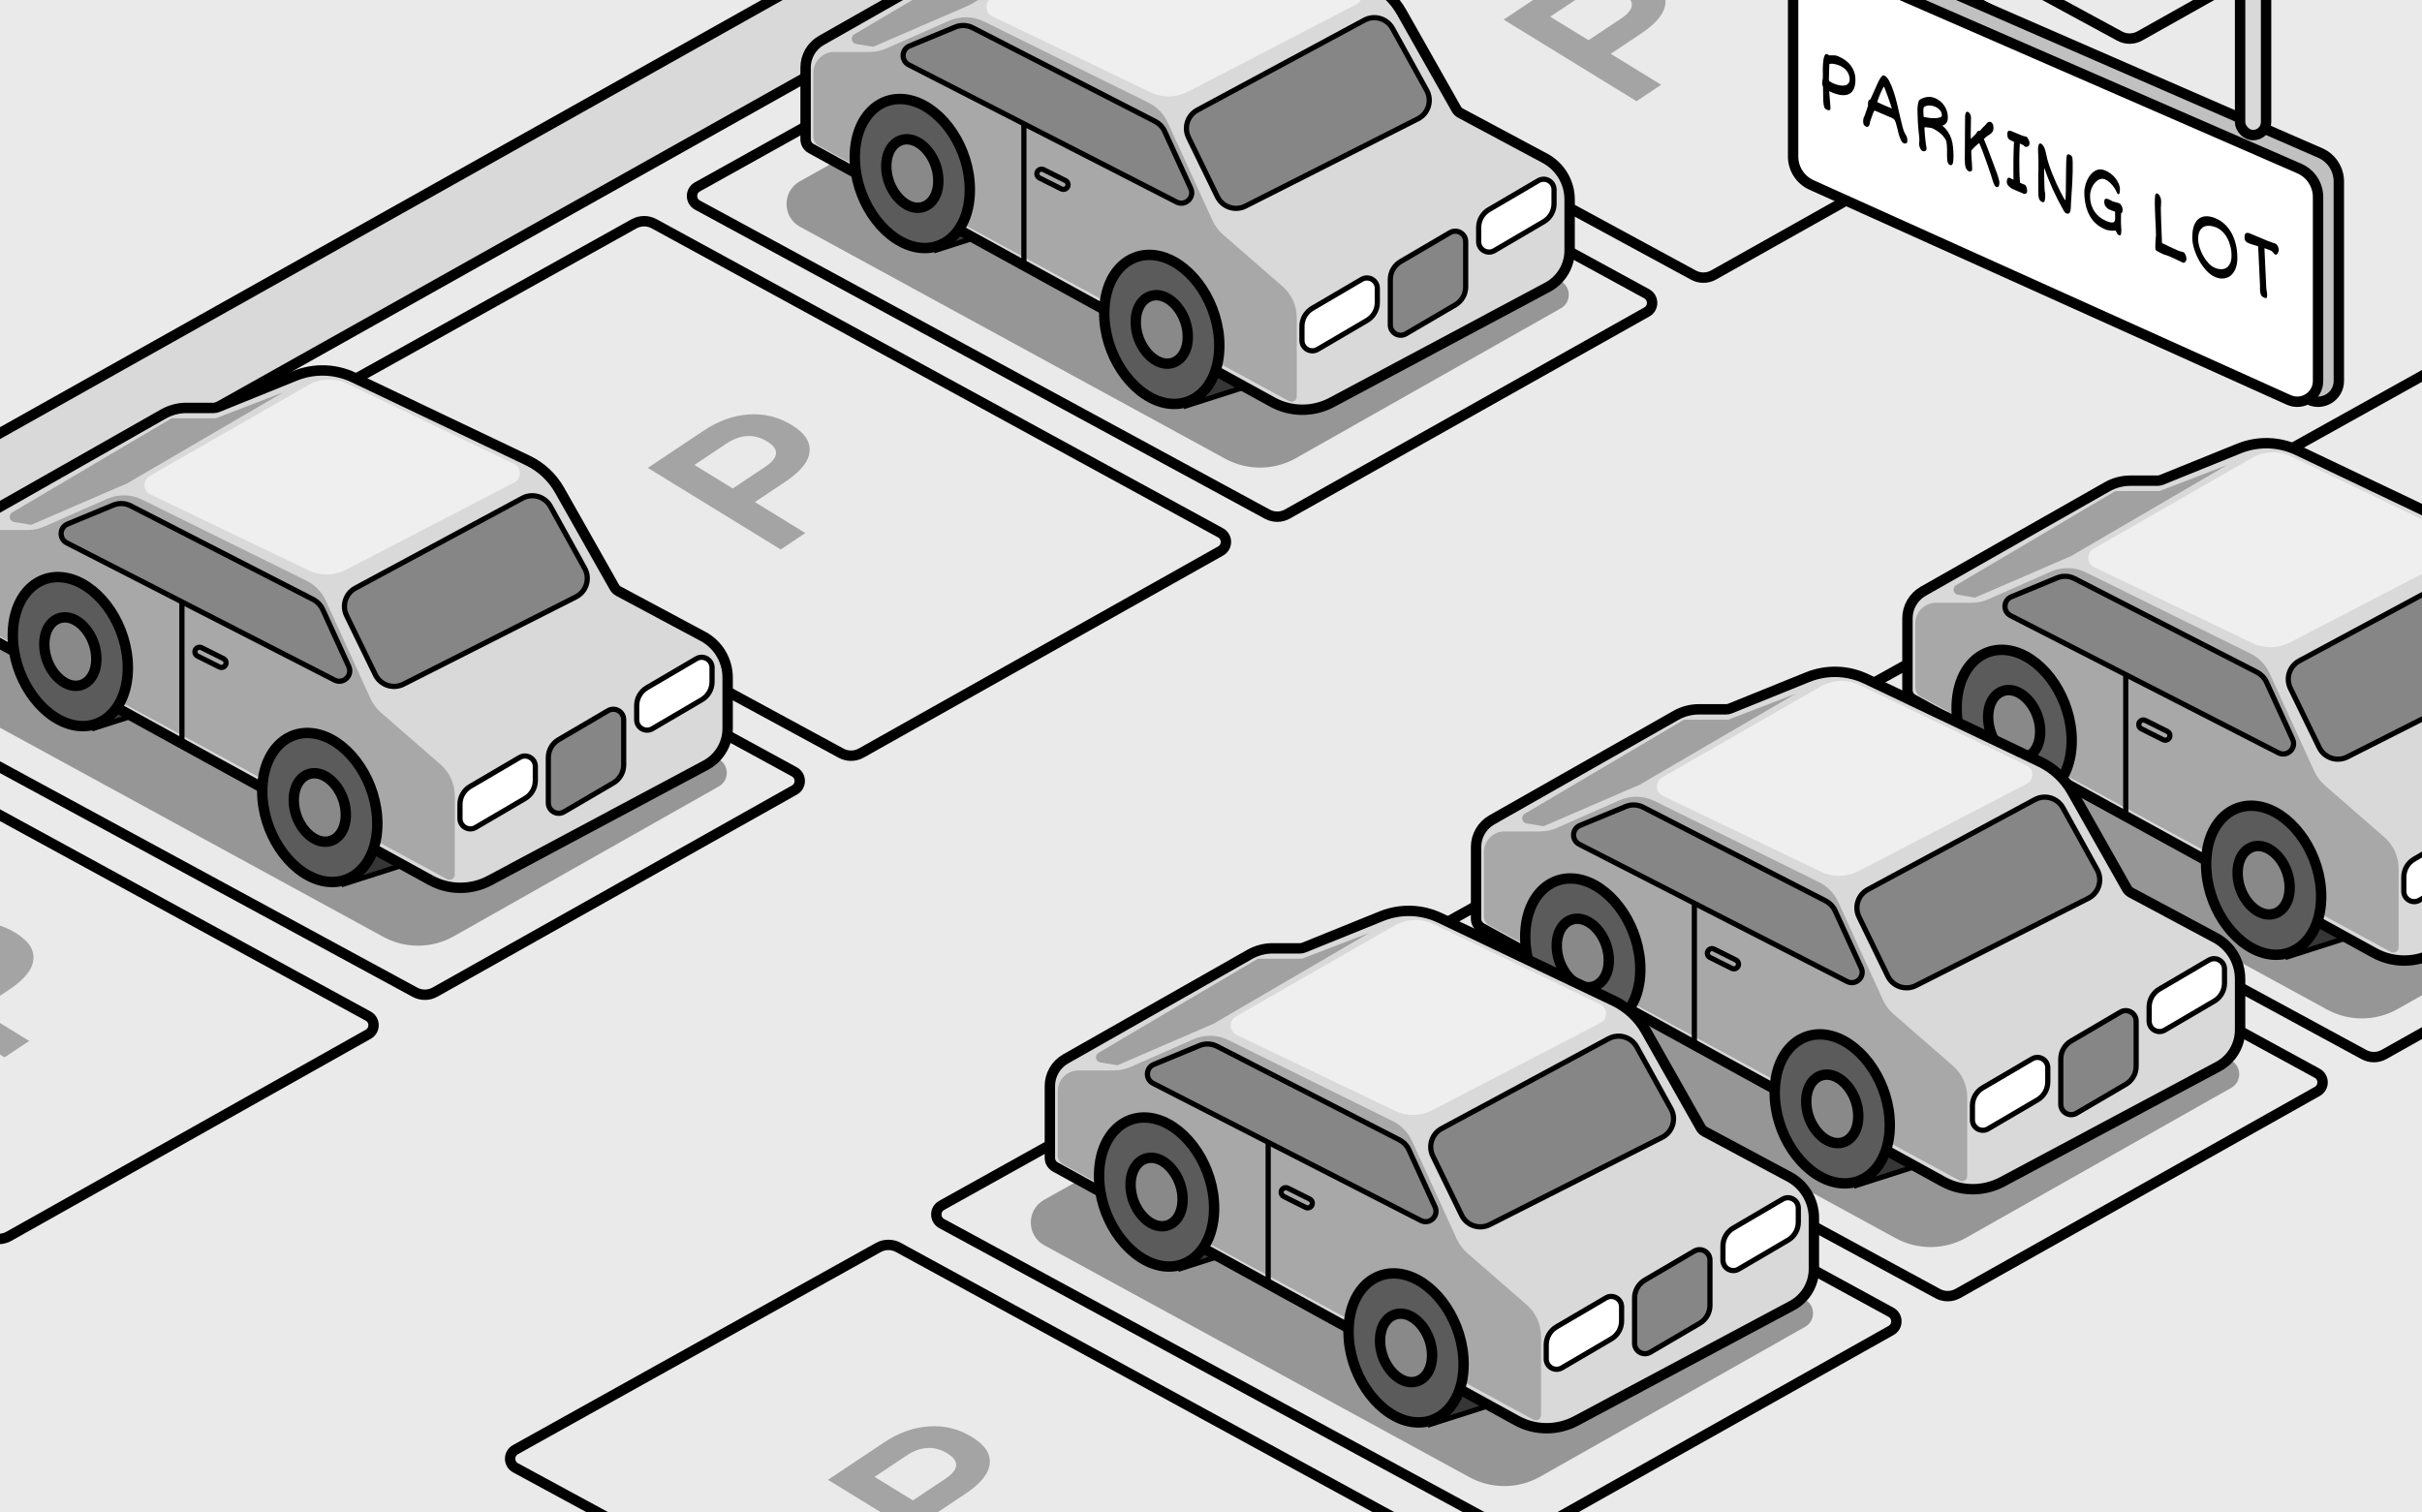 <svg width="466" height="291" viewBox="0 0 466 291" fill="none" xmlns="http://www.w3.org/2000/svg">
<rect x="0" y="0" width="466" height="291" fill="#808080" stroke="none"/>
<g clip-path="url(#clip0_3_2924)">
<rect width="466" height="291" fill="#EAEAEA"/>
<rect x="-160.566" y="173.446" width="476" height="16.146" transform="rotate(-29.297 -160.566 173.446)" fill="#D9D9D9" stroke="black" stroke-width="2"/>
<path d="M79.832 190.946L-29.802 131.471C-31.189 130.719 -31.2 128.734 -29.822 127.966L39.986 89.073C41.185 88.405 42.644 88.399 43.849 89.057L152.831 148.534C154.21 149.286 154.223 151.262 152.853 152.033L83.7 190.917C82.502 191.591 81.041 191.602 79.832 190.946Z" stroke="black" stroke-width="2"/>
<path d="M290.832 294.946L181.198 235.471C179.811 234.719 179.8 232.734 181.178 231.966L250.986 193.074C252.185 192.405 253.644 192.399 254.849 193.057L363.831 252.534C365.21 253.286 365.223 255.262 363.853 256.033L294.7 294.917C293.502 295.591 292.041 295.602 290.832 294.946Z" stroke="black" stroke-width="2"/>
<path d="M-2.167 237.946L-111.802 178.471C-113.189 177.719 -113.2 175.734 -111.822 174.966L-42.014 136.074C-40.815 135.405 -39.356 135.399 -38.151 136.057L70.831 195.534C72.21 196.286 72.223 198.262 70.853 199.033L1.7 237.917C0.502 238.591 -0.959 238.602 -2.167 237.946Z" stroke="black" stroke-width="2"/>
<path d="M208.832 341.946L99.198 282.471C97.811 281.719 97.8 279.734 99.178 278.966L168.986 240.074C170.185 239.405 171.644 239.399 172.849 240.057L281.831 299.534C283.21 300.286 283.223 302.262 281.853 303.033L212.7 341.917C211.502 342.591 210.041 342.602 208.832 341.946Z" stroke="black" stroke-width="2"/>
<path d="M161.832 144.946L52.198 85.472C50.811 84.719 50.8 82.734 52.178 81.966L121.986 43.074C123.185 42.405 124.644 42.399 125.849 43.057L234.831 102.534C236.21 103.286 236.223 105.262 234.853 106.033L165.7 144.917C164.502 145.591 163.041 145.602 161.832 144.946Z" stroke="black" stroke-width="2"/>
<path d="M372.832 248.946L263.198 189.471C261.811 188.719 261.8 186.734 263.178 185.966L332.986 147.074C334.185 146.405 335.644 146.399 336.849 147.057L445.831 206.534C447.21 207.286 447.223 209.262 445.853 210.033L376.7 248.917C375.502 249.591 374.041 249.602 372.832 248.946Z" stroke="black" stroke-width="2"/>
<path d="M243.832 98.947L134.198 39.471C132.811 38.719 132.8 36.734 134.178 35.966L203.986 -2.926C205.185 -3.595 206.644 -3.601 207.849 -2.943L316.831 56.534C318.21 57.286 318.223 59.263 316.853 60.033L247.7 98.917C246.502 99.591 245.041 99.602 243.832 98.947Z" stroke="black" stroke-width="2"/>
<path d="M454.832 202.946L345.198 143.471C343.811 142.719 343.8 140.734 345.178 139.966L414.986 101.074C416.185 100.405 417.644 100.399 418.849 101.057L527.831 160.534C529.21 161.286 529.223 163.262 527.853 164.033L458.7 202.917C457.502 203.591 456.041 203.602 454.832 202.946Z" stroke="black" stroke-width="2"/>
<path d="M325.832 52.947L216.198 -6.529C214.811 -7.281 214.8 -9.266 216.178 -10.034L285.986 -48.926C287.185 -49.595 288.644 -49.601 289.849 -48.943L398.831 10.534C400.21 11.286 400.223 13.262 398.853 14.033L329.7 52.917C328.502 53.591 327.041 53.602 325.832 52.947Z" stroke="black" stroke-width="2"/>
<path d="M536.832 156.946L427.198 97.472C425.811 96.719 425.8 94.734 427.178 93.966L496.986 55.074C498.185 54.405 499.644 54.399 500.849 55.057L609.831 114.534C611.21 115.286 611.223 117.262 609.853 118.033L540.7 156.917C539.502 157.591 538.041 157.602 536.832 156.946Z" stroke="black" stroke-width="2"/>
<path d="M407.832 6.946L298.198 -52.529C296.811 -53.281 296.8 -55.266 298.178 -56.034L367.986 -94.927C369.185 -95.595 370.644 -95.601 371.849 -94.943L480.831 -35.466C482.21 -34.714 482.223 -32.737 480.853 -31.967L411.7 6.917C410.502 7.591 409.041 7.602 407.832 6.946Z" stroke="black" stroke-width="2"/>
<path d="M444.357 76.958L352.536 35.593C350.384 34.623 349 32.482 349 30.122V-6.894C349 -9.776 351.955 -11.713 354.598 -10.562L446.396 29.43C448.585 30.384 450 32.544 450 34.931V73.311C450 76.214 447.004 78.15 444.357 76.958Z" fill="#C0C0C0" stroke="black" stroke-width="2"/>
<path d="M440.357 76.958L348.536 35.593C346.384 34.623 345 32.482 345 30.122V-3.894C345 -6.776 347.955 -8.712 350.598 -7.561L442.396 32.43C444.585 33.383 446 35.544 446 37.931V73.311C446 76.214 443.004 78.15 440.357 76.958Z" fill="white" stroke="black" stroke-width="2"/>
<path d="M351.577 21.148C351.479 21.106 351.381 21.058 351.283 21.002C351.197 20.965 351.116 20.871 351.041 20.72C350.978 20.573 350.919 20.356 350.866 20.069C350.825 19.786 350.8 19.385 350.791 18.865L350.756 16.745C350.731 16.668 350.698 16.562 350.66 16.426C350.621 16.277 350.601 16.162 350.599 16.082C350.595 15.816 350.615 15.593 350.661 15.414C350.707 15.222 350.727 14.972 350.722 14.666C350.713 14.132 350.71 13.595 350.713 13.054C350.729 12.518 350.763 12.043 350.817 11.629C350.871 11.202 350.957 10.875 351.075 10.648C351.205 10.426 351.38 10.355 351.6 10.437C351.674 10.468 351.723 10.503 351.748 10.54C351.785 10.582 351.84 10.619 351.914 10.651L352.334 10.653C352.504 10.646 352.705 10.646 352.936 10.653C353.167 10.646 353.429 10.713 353.724 10.853C354.802 11.316 355.608 11.927 356.144 12.687C356.692 13.438 356.973 14.281 356.989 15.214C357.002 16 356.897 16.63 356.673 17.104C356.462 17.582 356.146 17.916 355.723 18.105C355.313 18.299 354.809 18.361 354.212 18.29C353.627 18.21 352.967 18.013 352.232 17.697C352.121 17.649 352.023 17.587 351.937 17.511C351.951 17.622 351.958 17.732 351.96 17.838C351.974 17.95 351.989 18.116 352.005 18.334C352.021 18.553 352.044 18.854 352.075 19.238C352.105 19.608 352.144 20.108 352.191 20.737C352.196 21.044 352.119 21.203 351.961 21.214C351.816 21.218 351.687 21.196 351.577 21.148ZM351.885 15.523C352.021 15.634 352.15 15.729 352.273 15.809C352.408 15.893 352.562 15.972 352.733 16.046C353.15 16.225 353.547 16.349 353.925 16.419C354.316 16.494 354.657 16.502 354.947 16.441C355.238 16.381 355.467 16.255 355.634 16.061C355.801 15.855 355.882 15.572 355.876 15.212C355.867 14.706 355.707 14.22 355.396 13.755C355.083 13.277 354.56 12.88 353.825 12.564C353.678 12.501 353.507 12.447 353.311 12.403C353.128 12.351 352.945 12.312 352.762 12.286C352.579 12.26 352.415 12.256 352.269 12.273C352.123 12.276 352.026 12.301 351.979 12.347C351.979 12.373 351.974 12.424 351.963 12.499C351.964 12.565 351.96 12.709 351.952 12.931C351.943 13.152 351.93 13.471 351.913 13.887C351.908 14.295 351.898 14.84 351.885 15.523ZM358.476 23.398C358.473 23.171 358.494 22.968 358.539 22.79C358.597 22.602 358.667 22.441 358.75 22.304C358.843 22.053 358.942 21.765 359.046 21.439C359.15 21.113 359.278 20.744 359.429 20.332C359.416 20.287 359.409 20.238 359.408 20.185C359.408 20.131 359.407 20.091 359.406 20.065C359.402 19.798 359.429 19.591 359.487 19.444C359.545 19.284 359.671 19.179 359.865 19.13L361.396 15.738C361.467 15.609 361.544 15.463 361.626 15.3C361.709 15.137 361.798 14.997 361.893 14.879C361.988 14.748 362.09 14.646 362.198 14.573C362.306 14.5 362.422 14.49 362.544 14.543C362.887 14.69 363.203 15.038 363.492 15.586C363.781 16.12 364.047 16.757 364.29 17.497C364.546 18.242 364.778 19.043 364.987 19.901C365.195 20.758 365.385 21.575 365.556 22.349C365.739 23.116 365.903 23.796 366.046 24.387C366.202 24.983 366.349 25.397 366.486 25.628C366.574 25.785 366.649 25.916 366.712 26.023C366.774 26.116 366.825 26.21 366.863 26.306C366.9 26.388 366.926 26.485 366.94 26.597C366.966 26.701 366.981 26.833 366.983 26.993C366.987 27.206 366.959 27.36 366.9 27.454C366.84 27.534 366.768 27.582 366.683 27.599C366.611 27.634 366.526 27.637 366.428 27.608C366.343 27.585 366.269 27.56 366.208 27.534C366.085 27.481 365.968 27.358 365.855 27.164C365.742 26.956 365.635 26.725 365.533 26.469C365.444 26.219 365.361 25.959 365.283 25.687C365.218 25.421 365.166 25.193 365.126 25.004C365.022 24.588 364.931 24.245 364.853 23.973C364.788 23.707 364.718 23.492 364.642 23.327C364.579 23.167 364.497 23.04 364.399 22.944C364.312 22.854 364.189 22.775 364.03 22.706L360.943 21.38C360.857 21.343 360.783 21.318 360.722 21.305C360.674 21.297 360.625 21.316 360.577 21.362C360.541 21.399 360.506 21.464 360.471 21.555C360.436 21.645 360.39 21.771 360.331 21.931L359.791 23.466C359.771 23.722 359.732 23.917 359.673 24.051C359.615 24.185 359.543 24.28 359.459 24.336C359.387 24.385 359.314 24.406 359.241 24.401C359.168 24.41 359.12 24.409 359.095 24.398C358.899 24.314 358.745 24.202 358.633 24.061C358.534 23.912 358.481 23.691 358.476 23.398ZM361.169 19.631C361.524 19.797 361.843 19.947 362.125 20.081C362.407 20.202 362.707 20.331 363.026 20.468C363.173 20.531 363.326 20.597 363.485 20.665C363.644 20.734 363.816 20.801 363.999 20.866C363.909 20.563 363.794 20.209 363.653 19.805C363.525 19.392 363.378 18.971 363.213 18.543L362.506 16.671C362.446 16.685 362.357 16.805 362.239 17.033C362.121 17.26 361.992 17.529 361.851 17.839C361.722 18.154 361.594 18.476 361.465 18.805C361.337 19.134 361.238 19.409 361.169 19.631ZM369.238 27.703C369.235 27.57 369.245 27.435 369.267 27.299C369.289 27.15 369.299 27.009 369.297 26.875C369.292 26.595 369.233 25.988 369.121 25.052C369.02 24.122 368.959 22.991 368.937 21.657C368.933 21.444 368.929 21.211 368.925 20.957C368.933 20.696 368.953 20.453 368.986 20.229C369.018 19.992 369.064 19.779 369.121 19.593C369.179 19.405 369.262 19.269 369.37 19.183C369.827 18.903 370.305 18.731 370.803 18.667C371.312 18.595 371.849 18.68 372.412 18.922C372.694 19.043 372.971 19.215 373.242 19.437C373.525 19.651 373.779 19.913 374.003 20.221C374.227 20.529 374.409 20.872 374.549 21.249C374.689 21.627 374.763 22.043 374.771 22.496C374.78 23.056 374.671 23.459 374.444 23.706C374.229 23.958 373.983 24.117 373.704 24.182C374.16 24.55 374.525 24.952 374.8 25.388C375.087 25.816 375.308 26.274 375.462 26.764C375.616 27.24 375.715 27.74 375.76 28.262C375.818 28.79 375.851 29.34 375.861 29.914C375.865 30.18 375.857 30.442 375.837 30.698C375.829 30.946 375.802 31.159 375.756 31.338C375.711 31.517 375.64 31.645 375.544 31.723C375.46 31.806 375.345 31.817 375.198 31.753C374.965 31.653 374.81 31.474 374.733 31.216C374.668 30.976 374.633 30.703 374.628 30.397L374.624 30.177C374.621 29.95 374.617 29.723 374.613 29.497C374.621 29.262 374.624 29.031 374.62 28.805C374.615 28.538 374.605 28.276 374.588 28.017C374.572 27.745 374.537 27.465 374.483 27.178C374.369 26.89 374.206 26.615 373.995 26.352C373.796 26.095 373.567 25.858 373.308 25.64C373.062 25.428 372.803 25.245 372.533 25.089C372.263 24.92 372.011 24.785 371.778 24.685C371.717 24.659 371.625 24.633 371.503 24.607C371.381 24.581 371.247 24.563 371.101 24.553C370.955 24.53 370.802 24.511 370.644 24.496C370.498 24.486 370.37 24.484 370.261 24.49C370.265 24.756 370.282 25.068 370.313 25.425C370.343 25.783 370.373 26.146 370.404 26.517C370.446 26.879 370.489 27.235 370.531 27.584C370.573 27.92 370.62 28.212 370.673 28.459C370.678 28.753 370.596 28.949 370.427 29.049C370.271 29.14 370.088 29.141 369.88 29.052C369.709 28.978 369.56 28.802 369.434 28.522C369.307 28.243 369.242 27.97 369.238 27.703ZM370.137 22.511C370.442 22.576 370.795 22.635 371.198 22.689C371.612 22.734 371.996 22.753 372.348 22.746C372.701 22.725 372.998 22.674 373.24 22.593C373.494 22.517 373.619 22.385 373.616 22.199C373.609 21.759 373.469 21.408 373.197 21.145C372.937 20.875 372.66 20.676 372.366 20.55C372.146 20.455 371.902 20.383 371.633 20.334C371.377 20.29 371.134 20.285 370.903 20.318C370.672 20.338 370.473 20.405 370.304 20.518C370.148 20.623 370.071 20.782 370.075 20.995C370.077 21.102 370.072 21.199 370.062 21.287C370.063 21.38 370.065 21.474 370.066 21.567C370.072 21.9 370.095 22.215 370.137 22.511ZM378.055 27.7C378.065 26.804 378.068 25.912 378.066 25.024C378.063 24.122 378.072 23.213 378.093 22.296C378.102 22.088 378.147 21.889 378.229 21.699C378.311 21.509 378.463 21.462 378.683 21.556C378.806 21.609 378.923 21.732 379.036 21.926C379.161 22.112 379.226 22.358 379.231 22.665L379.171 25.677L379.181 26.257C379.183 26.364 379.184 26.471 379.186 26.577C379.188 26.671 379.195 26.733 379.207 26.765C379.338 26.57 379.499 26.394 379.691 26.238C379.883 26.083 380.057 25.906 380.212 25.707C380.318 25.502 380.419 25.353 380.514 25.262C380.622 25.162 380.762 25.136 380.933 25.183C381.088 25.012 381.207 24.878 381.291 24.781C381.387 24.677 381.458 24.595 381.506 24.536C381.566 24.469 381.619 24.413 381.667 24.367C381.715 24.322 381.781 24.264 381.865 24.194C381.973 24.095 382.062 23.994 382.134 23.892C382.217 23.783 382.301 23.686 382.384 23.603C382.468 23.52 382.565 23.469 382.674 23.45C382.783 23.417 382.923 23.437 383.094 23.511C383.168 23.543 383.261 23.642 383.373 23.809C383.485 23.977 383.544 24.214 383.549 24.52C383.555 24.867 383.504 25.13 383.398 25.309C383.291 25.475 383.154 25.628 382.986 25.768C382.818 25.894 382.619 26.027 382.39 26.167C382.161 26.294 381.934 26.494 381.707 26.767C381.871 27.142 382.024 27.518 382.164 27.896C382.303 28.261 382.443 28.625 382.583 28.99L383.537 31.504C383.639 31.786 383.754 32.1 383.881 32.446C384.021 32.784 384.148 33.123 384.263 33.464C384.378 33.805 384.475 34.124 384.552 34.422C384.642 34.712 384.689 34.944 384.692 35.117C384.697 35.424 384.652 35.663 384.558 35.834C384.463 36.019 384.282 36.053 384.012 35.937C383.926 35.901 383.84 35.804 383.752 35.647C383.676 35.495 383.594 35.301 383.505 35.064C383.428 34.846 383.351 34.608 383.274 34.35C383.197 34.091 383.12 33.84 383.043 33.595C382.991 33.427 382.908 33.186 382.794 32.872C382.691 32.55 382.569 32.194 382.429 31.802C382.301 31.403 382.154 30.989 381.989 30.561C381.836 30.125 381.683 29.708 381.53 29.312C381.39 28.921 381.257 28.572 381.13 28.266C381.003 27.947 380.895 27.702 380.807 27.532C380.687 27.613 380.555 27.715 380.411 27.838C380.267 27.962 380.123 28.092 379.98 28.229C379.848 28.357 379.717 28.493 379.585 28.635C379.466 28.769 379.364 28.884 379.281 28.981C379.277 29.509 379.291 29.945 379.321 30.288C379.35 30.619 379.374 30.933 379.391 31.232L379.447 32.428C379.464 32.699 379.4 32.87 379.255 32.941C379.111 33.024 378.971 33.037 378.836 32.979C378.665 32.905 378.523 32.791 378.411 32.637C378.311 32.489 378.229 32.314 378.165 32.115C378.113 31.907 378.079 31.681 378.063 31.435C378.046 31.19 378.036 30.934 378.032 30.668L378.055 27.7ZM386.111 34.993C386.107 34.739 386.158 34.53 386.265 34.364C386.372 34.198 386.511 34.152 386.682 34.225L387.4 34.593L387.393 34.173C387.386 33.747 387.383 33.23 387.386 32.621C387.387 32 387.389 31.366 387.39 30.718C387.404 30.061 387.418 29.432 387.432 28.829C387.446 28.213 387.468 27.7 387.498 27.289L387.038 27.092C386.94 27.05 386.842 27.001 386.744 26.945C386.658 26.895 386.572 26.832 386.485 26.755C386.411 26.67 386.348 26.564 386.298 26.436C386.247 26.295 386.22 26.124 386.216 25.924L386.216 25.884C386.21 25.538 386.273 25.314 386.405 25.211C386.537 25.109 386.799 25.142 387.191 25.311C387.387 25.395 387.565 25.471 387.724 25.54C387.883 25.608 388.03 25.672 388.165 25.729C388.3 25.774 388.441 25.828 388.588 25.891C388.735 25.954 388.9 26.025 389.084 26.104C389.182 26.146 389.31 26.181 389.469 26.21C389.639 26.23 389.767 26.259 389.853 26.296C389.927 26.327 390.001 26.392 390.075 26.49C390.15 26.589 390.219 26.704 390.282 26.837C390.345 26.957 390.395 27.078 390.434 27.2C390.472 27.323 390.492 27.417 390.493 27.484C390.496 27.684 390.463 27.841 390.392 27.957C390.333 28.064 390.255 28.143 390.158 28.194C390.074 28.237 389.977 28.262 389.868 28.267C389.77 28.265 389.685 28.249 389.611 28.217C389.538 28.185 389.476 28.132 389.426 28.058C389.389 27.989 389.321 27.933 389.223 27.891L388.616 27.631C388.598 28.007 388.572 28.631 388.538 29.503C388.516 30.381 388.516 31.486 388.538 32.819C388.545 33.206 388.557 33.602 388.576 34.007C388.595 34.412 388.626 34.802 388.669 35.178C388.926 35.289 389.11 35.368 389.22 35.415C389.342 35.454 389.483 35.508 389.642 35.577C389.89 35.882 390.019 36.268 390.026 36.734C390.03 36.988 389.954 37.16 389.798 37.252C389.641 37.33 389.489 37.337 389.342 37.274L387.229 36.366C387.155 36.335 387.057 36.279 386.934 36.2C386.811 36.121 386.688 36.021 386.564 35.902C386.441 35.783 386.335 35.651 386.247 35.508C386.16 35.351 386.114 35.179 386.111 34.993ZM392.163 34.019C392.179 33.536 392.19 33.124 392.197 32.783C392.204 32.441 392.205 32.144 392.2 31.891C392.208 31.629 392.211 31.399 392.207 31.199C392.204 30.985 392.2 30.779 392.197 30.579C392.196 30.499 392.188 30.409 392.174 30.311C392.172 30.204 392.17 30.078 392.168 29.931C392.166 29.784 392.156 29.595 392.14 29.363C392.137 29.137 392.132 28.863 392.127 28.543C392.125 28.45 392.136 28.342 392.158 28.219C392.18 28.096 392.209 27.983 392.243 27.879C392.29 27.78 392.344 27.703 392.404 27.65C392.476 27.588 392.555 27.576 392.64 27.612C392.8 27.681 392.935 27.792 393.047 27.946C393.171 28.092 393.271 28.261 393.348 28.452C393.436 28.649 393.506 28.865 393.559 29.099C393.624 29.339 393.683 29.589 393.736 29.85C393.829 30.367 393.979 30.941 394.184 31.571C394.389 32.189 394.618 32.817 394.872 33.455C395.138 34.099 395.404 34.723 395.669 35.327C395.947 35.922 396.205 36.457 396.444 36.93C396.683 37.39 396.883 37.768 397.046 38.063C397.209 38.344 397.309 38.493 397.346 38.509C397.358 38.514 397.37 38.513 397.382 38.505C397.394 38.483 397.405 38.415 397.415 38.301C397.425 38.173 397.434 37.971 397.442 37.697C397.449 37.408 397.461 37.003 397.476 36.48C397.492 35.958 397.499 35.286 397.498 34.464C397.508 33.635 397.522 32.622 397.538 31.424C397.551 30.715 397.592 30.229 397.66 29.968C397.729 29.706 397.898 29.633 398.168 29.749C398.278 29.796 398.37 29.849 398.444 29.907C398.518 29.952 398.579 30.018 398.63 30.106C398.68 30.194 398.718 30.316 398.745 30.473C398.772 30.631 398.788 30.829 398.791 31.069C398.815 32.496 398.789 33.854 398.713 35.145C398.637 36.436 398.55 37.802 398.453 39.243L398.457 39.483C398.448 39.717 398.434 39.949 398.413 40.179C398.405 40.4 398.366 40.589 398.295 40.743C398.237 40.904 398.148 41.018 398.027 41.085C397.907 41.152 397.736 41.139 397.516 41.044C397.405 40.997 397.294 40.889 397.182 40.722C397.07 40.568 396.995 40.443 396.957 40.347C396.618 39.752 396.28 39.123 395.94 38.461C395.601 37.786 395.273 37.102 394.957 36.411C394.642 35.706 394.344 35.009 394.065 34.32C393.786 33.617 393.531 32.939 393.302 32.284C393.304 32.444 393.302 32.648 393.294 32.896C393.298 33.136 393.302 33.383 393.306 33.636C393.31 33.89 393.314 34.13 393.318 34.356C393.321 34.569 393.324 34.73 393.326 34.836C393.336 35.463 393.35 35.919 393.367 36.204C393.384 36.489 393.399 36.694 393.413 36.819C393.44 36.95 393.46 37.045 393.473 37.103C393.498 37.154 393.512 37.259 393.515 37.419C393.524 37.992 393.482 38.404 393.389 38.656C393.308 38.899 393.157 38.973 392.937 38.878C392.606 38.736 392.395 38.507 392.305 38.19C392.214 37.86 392.172 37.497 392.177 37.103L392.163 34.019ZM401.029 37.093C401.021 36.613 401.103 36.073 401.275 35.472C401.46 34.863 401.724 34.315 402.069 33.827C402.414 33.34 402.84 32.98 403.347 32.748C403.866 32.521 404.45 32.547 405.099 32.826C405.455 32.979 405.799 33.179 406.131 33.428C406.464 33.677 406.754 33.961 407.003 34.279C407.264 34.603 407.47 34.95 407.622 35.32C407.786 35.681 407.871 36.049 407.878 36.422C407.89 37.155 407.761 37.464 407.492 37.348C407.455 37.333 407.411 37.281 407.361 37.193C407.323 37.111 407.279 37.019 407.229 36.918C407.178 36.803 407.122 36.693 407.059 36.587C407.009 36.472 406.965 36.387 406.927 36.332C406.34 35.418 405.71 34.816 405.036 34.526C404.681 34.374 404.328 34.368 403.978 34.508C403.628 34.649 403.315 34.886 403.041 35.218C402.766 35.537 402.542 35.93 402.367 36.398C402.205 36.857 402.127 37.327 402.135 37.807C402.145 38.394 402.227 38.932 402.381 39.421C402.535 39.911 402.749 40.354 403.023 40.75C403.297 41.145 403.613 41.486 403.971 41.772C404.328 42.058 404.721 42.293 405.15 42.477C405.53 42.641 405.842 42.748 406.086 42.8C406.33 42.839 406.512 42.831 406.633 42.777C406.766 42.715 406.855 42.608 406.901 42.456C406.947 42.29 406.968 42.087 406.964 41.847L406.945 40.727C406.725 40.659 406.505 40.584 406.285 40.503C406.077 40.414 405.899 40.337 405.752 40.274C405.556 40.19 405.359 40.019 405.16 39.761C404.973 39.509 404.877 39.223 404.872 38.903C404.865 38.517 404.941 38.304 405.098 38.266C405.268 38.22 405.457 38.241 405.665 38.331C405.763 38.373 405.892 38.435 406.051 38.517C406.211 38.598 406.34 38.667 406.438 38.722C406.658 38.817 406.872 38.883 407.08 38.919C407.299 38.96 407.532 39.033 407.777 39.139C407.936 39.207 408.078 39.368 408.204 39.62C408.33 39.873 408.395 40.099 408.398 40.299C408.405 40.752 408.306 41.001 408.1 41.045C408.105 41.365 408.098 41.673 408.079 41.969C408.072 42.27 408.071 42.581 408.076 42.901C408.084 43.354 408.11 43.815 408.154 44.284C408.15 44.799 408.107 45.105 408.023 45.201C407.952 45.303 407.843 45.322 407.696 45.259C407.536 45.19 407.407 45.062 407.306 44.873C407.218 44.676 407.136 44.509 407.061 44.37C406.988 44.379 406.878 44.385 406.733 44.388C406.587 44.392 406.416 44.392 406.222 44.387C406.039 44.375 405.838 44.348 405.618 44.307C405.411 44.271 405.203 44.208 404.995 44.118C403.672 43.55 402.684 42.662 402.031 41.455C401.391 40.254 401.057 38.8 401.029 37.093ZM414.693 47.57C414.687 47.21 414.693 46.869 414.712 46.546C414.731 46.223 414.766 45.782 414.818 45.221C414.802 44.275 414.762 43.325 414.698 42.37C414.645 41.408 414.611 40.453 414.595 39.507C414.58 38.6 414.6 37.974 414.655 37.627C414.71 37.266 414.866 37.142 415.124 37.252C415.283 37.32 415.432 37.49 415.57 37.761C415.72 38.038 415.798 38.316 415.803 38.596C415.805 38.729 415.807 38.843 415.808 38.936C415.81 39.029 415.805 39.127 415.795 39.228C415.796 39.321 415.792 39.425 415.782 39.54C415.772 39.655 415.762 39.79 415.752 39.944C415.759 40.371 415.766 40.811 415.774 41.264C415.781 41.704 415.795 42.147 415.814 42.592L415.975 46.771C416.514 47.029 417.029 47.277 417.52 47.514C418.01 47.751 418.537 47.991 419.101 48.233C419.125 48.243 419.156 48.257 419.192 48.272C419.229 48.288 419.278 48.303 419.339 48.316C419.412 48.334 419.504 48.36 419.614 48.394C419.736 48.42 419.895 48.462 420.091 48.519C420.25 48.601 420.387 48.772 420.5 49.033C420.614 49.28 420.673 49.537 420.677 49.804C420.679 49.924 420.657 50.033 420.61 50.132C420.575 50.236 420.522 50.326 420.45 50.401C420.39 50.468 420.318 50.517 420.234 50.546C420.161 50.581 420.088 50.583 420.015 50.552C419.623 50.383 419.212 50.187 418.783 49.963C418.353 49.752 417.894 49.541 417.404 49.331C417.208 49.246 417.006 49.173 416.798 49.11C416.603 49.066 416.389 48.994 416.156 48.894C416.131 48.883 416.095 48.867 416.046 48.846C416.009 48.831 415.948 48.797 415.862 48.747C415.788 48.716 415.678 48.662 415.53 48.585C415.395 48.514 415.217 48.418 414.997 48.296C414.911 48.259 414.837 48.201 414.775 48.121C414.725 48.034 414.697 47.85 414.693 47.57ZM421.801 45.839C421.796 44.791 421.916 43.956 422.161 43.333C422.418 42.716 422.757 42.272 423.179 42.003C423.612 41.726 424.096 41.597 424.632 41.615C425.18 41.639 425.735 41.771 426.299 42.014C427.597 42.571 428.61 43.51 429.338 44.828C430.065 46.147 430.443 47.699 430.473 49.485C430.487 50.325 430.377 51.046 430.144 51.647C429.91 52.235 429.596 52.696 429.2 53.029C428.804 53.348 428.345 53.535 427.823 53.588C427.313 53.647 426.776 53.556 426.212 53.313C425.624 53.061 425.064 52.655 424.532 52.095C424.012 51.528 423.551 50.893 423.15 50.191C422.749 49.476 422.427 48.735 422.183 47.969C421.939 47.202 421.812 46.492 421.801 45.839ZM426.11 51.522C426.539 51.706 426.948 51.803 427.337 51.811C427.738 51.812 428.09 51.718 428.39 51.529C428.691 51.328 428.929 51.026 429.105 50.625C429.281 50.224 429.364 49.704 429.353 49.064C429.343 48.437 429.26 47.846 429.105 47.289C428.962 46.725 428.758 46.214 428.495 45.757C428.244 45.292 427.94 44.889 427.581 44.55C427.235 44.216 426.86 43.962 426.456 43.789C426.003 43.594 425.563 43.484 425.137 43.46C424.71 43.422 424.328 43.49 423.991 43.663C423.665 43.84 423.402 44.125 423.202 44.515C423.014 44.911 422.925 45.429 422.936 46.069C422.944 46.562 423.038 47.092 423.218 47.659C423.397 48.226 423.631 48.763 423.92 49.271C424.22 49.784 424.556 50.246 424.928 50.657C425.311 51.06 425.705 51.349 426.11 51.522ZM434.829 55.586C434.828 55.506 434.826 55.419 434.825 55.326C434.836 55.238 434.84 55.147 434.839 55.054L434.474 47.392C434.144 47.277 433.826 47.18 433.521 47.102C433.215 47.024 432.928 46.927 432.659 46.811C432.389 46.695 432.186 46.555 432.049 46.39C431.925 46.231 431.861 46.018 431.856 45.751C431.848 45.231 431.946 44.936 432.152 44.866C432.37 44.787 432.601 44.801 432.846 44.906L436.41 46.397L437.75 46.874C437.958 46.963 438.125 47.128 438.251 47.367C438.376 47.606 438.441 47.859 438.446 48.126C438.447 48.219 438.425 48.322 438.378 48.434C438.343 48.552 438.296 48.657 438.237 48.751C438.178 48.845 438.106 48.92 438.022 48.976C437.937 49.019 437.852 49.022 437.767 48.986C437.644 48.933 437.508 48.808 437.359 48.612C437.222 48.421 437.086 48.296 436.951 48.238C436.915 48.222 436.847 48.194 436.749 48.151C436.651 48.109 436.541 48.069 436.419 48.029C436.296 47.977 436.168 47.928 436.033 47.883C435.899 47.826 435.782 47.782 435.685 47.754C435.742 49.023 435.79 50.096 435.829 50.972C435.88 51.855 435.917 52.585 435.938 53.164C435.972 53.734 435.992 54.179 435.997 54.499C436.014 54.811 436.024 55.041 436.027 55.187C436.041 55.339 436.049 55.435 436.05 55.475C436.05 55.502 436.051 55.522 436.051 55.535L436.216 56.678C436.209 56.993 436.176 57.204 436.117 57.311C436.057 57.404 435.893 57.393 435.624 57.277C435.281 57.13 435.064 56.918 434.974 56.641C434.885 56.364 434.836 56.013 434.829 55.586Z" fill="black"/>
<rect x="431" y="-7" width="5" height="33" rx="2.5" fill="#D9D9D9" stroke="black" stroke-width="2"/>
<path opacity="0.3" d="M135.425 82.851C138.222 80.985 141.097 79.954 144.048 79.758C147.023 79.546 149.795 80.229 152.364 81.807C154.834 83.324 155.965 85.038 155.757 86.948C155.573 88.843 154.021 90.764 151.103 92.71L145.243 96.618L154.951 102.58L150.212 105.74L124.644 90.04L135.425 82.851ZM147.204 89.852C149.881 88.067 150.009 86.431 147.588 84.944C146.328 84.171 145.04 83.828 143.723 83.915C142.406 84.002 141.108 84.472 139.83 85.324L133.607 89.474L140.981 94.002L147.204 89.852Z" fill="black"/>
<path opacity="0.3" d="M300.089 -3.412C302.886 -5.278 305.761 -6.309 308.712 -6.505C311.687 -6.717 314.459 -6.034 317.028 -4.456C319.499 -2.94 320.629 -1.226 320.421 0.685C320.237 2.58 318.686 4.501 315.767 6.447L309.907 10.355L319.615 16.316L314.876 19.477L289.308 3.777L300.089 -3.412ZM311.868 3.589C314.545 1.804 314.673 0.168 312.252 -1.319C310.992 -2.092 309.704 -2.436 308.387 -2.348C307.07 -2.261 305.772 -1.791 304.494 -0.939L298.271 3.21L305.645 7.738L311.868 3.589Z" fill="black"/>
<path opacity="0.3" d="M170.089 277.588C172.886 275.723 175.761 274.692 178.712 274.496C181.687 274.284 184.459 274.966 187.028 276.544C189.499 278.061 190.629 279.775 190.421 281.686C190.237 283.581 188.686 285.501 185.767 287.447L179.907 291.356L189.615 297.317L184.876 300.477L159.308 284.777L170.089 277.588ZM181.868 284.589C184.545 282.804 184.673 281.168 182.252 279.682C180.992 278.908 179.704 278.565 178.387 278.652C177.07 278.739 175.772 279.209 174.494 280.061L168.271 284.211L175.645 288.739L181.868 284.589Z" fill="black"/>
<path opacity="0.3" d="M-13.911 180.588C-11.114 178.723 -8.239 177.692 -5.288 177.496C-2.313 177.284 0.459 177.966 3.028 179.544C5.498 181.061 6.629 182.775 6.421 184.686C6.237 186.581 4.686 188.501 1.767 190.447L-4.093 194.356L5.615 200.317L0.876 203.477L-24.692 187.777L-13.911 180.588ZM-2.132 187.589C0.545 185.804 0.673 184.168 -1.748 182.682C-3.008 181.908 -4.296 181.565 -5.613 181.652C-6.93 181.739 -8.228 182.209 -9.506 183.061L-15.729 187.211L-8.355 191.739L-2.132 187.589Z" fill="black"/>
<path d="M73.729 180.275L-8.063 135.647C-11.514 133.764 -11.542 128.818 -8.112 126.896L45.57 96.813C46.473 96.307 47.573 96.303 48.48 96.801L138.28 146.094C140.341 147.224 140.359 150.178 138.314 151.335L87.326 180.171C83.116 182.552 77.975 182.591 73.729 180.275Z" fill="#969696"/>
<path d="M31 136L18.5 140L23.5 123L31 136Z" fill="#363636" stroke="black"/>
<path d="M79 166L66.5 170L71.5 153L79 166Z" fill="#363636" stroke="black"/>
<path d="M-7 118.817V104.993C-7 102.834 -5.84 100.841 -3.963 99.775L31.433 79.674C32.788 78.904 34.319 78.5 35.877 78.5H41.111C41.368 78.5 41.623 78.45 41.861 78.354L56.786 72.313C60.427 70.839 64.519 70.963 68.064 72.653L101.511 88.598C104.107 89.836 106.259 91.843 107.674 94.347L118.214 112.994C118.401 113.325 118.678 113.595 119.012 113.774L135.245 122.457C138.172 124.022 140 127.073 140 130.393V140.203C140 143.156 138.373 145.869 135.768 147.26L94.236 169.437C90.658 171.348 86.357 171.322 82.802 169.368L-5.963 120.57C-6.603 120.218 -7 119.547 -7 118.817Z" fill="#D9D9D9" stroke="black" stroke-width="2"/>
<path d="M87.5 153.141V168.319C87.5 169.077 86.689 169.56 86.023 169.198L-4.454 120.068C-5.099 119.718 -5.5 119.043 -5.5 118.31V106C-5.5 103.791 -3.709 102 -1.5 102H5.314C6.426 102 7.525 101.768 8.543 101.319L20.582 96.008C22.748 95.052 25.227 95.105 27.35 96.153L58.945 111.74C60.597 112.555 61.918 113.915 62.683 115.592L71.281 134.426C71.755 135.463 72.445 136.387 73.305 137.136L84.754 147.109C86.499 148.628 87.5 150.828 87.5 153.141Z" fill="#A8A8A8"/>
<path d="M13.531 111.393C19.487 113.073 24.599 120.604 24.599 128.515C24.599 136.425 19.487 141.073 13.531 139.393C7.575 137.713 2.462 130.182 2.462 122.271C2.462 114.361 7.575 109.713 13.531 111.393Z" fill="#5B5B5B" stroke="black" stroke-width="2"/>
<path d="M61.531 141.393C67.487 143.073 72.599 150.604 72.599 158.515C72.599 166.425 67.487 171.073 61.531 169.393C55.575 167.713 50.462 160.182 50.462 152.271C50.462 144.361 55.575 139.713 61.531 141.393Z" fill="#5B5B5B" stroke="black" stroke-width="2"/>
<path d="M13.531 118.95C16.139 119.686 18.538 123.068 18.538 126.805C18.538 130.541 16.139 132.571 13.531 131.835C10.922 131.099 8.524 127.717 8.524 123.98C8.524 120.244 10.922 118.215 13.531 118.95Z" fill="#898989" stroke="black" stroke-width="2"/>
<path d="M61.531 148.95C64.139 149.686 66.538 153.068 66.538 156.805C66.538 160.541 64.139 162.571 61.531 161.835C58.922 161.099 56.524 157.717 56.524 153.98C56.524 150.244 58.922 148.215 61.531 148.95Z" fill="#898989" stroke="black" stroke-width="2"/>
<path d="M100.516 95.876L68.38 113.18C66.491 114.197 65.741 116.523 66.679 118.452L72.222 129.846C73.2 131.855 75.633 132.674 77.626 131.665L110.799 114.873C112.821 113.85 113.59 111.353 112.494 109.37L105.914 97.463C104.853 95.544 102.446 94.837 100.516 95.876Z" fill="#868686" stroke="black"/>
<path d="M60.265 115.366L25.146 97.345C24.102 96.809 22.875 96.759 21.79 97.207L12.999 100.845C11.423 101.497 11.334 103.696 12.851 104.473L64.375 130.874C66.063 131.739 67.894 129.987 67.106 128.262L62.077 117.262C61.703 116.445 61.065 115.777 60.265 115.366Z" fill="#868686" stroke="black"/>
<path d="M99.989 145.765L90.477 151.341C89.252 152.059 88.5 153.372 88.5 154.792V157.509C88.5 159.055 90.178 160.016 91.511 159.235L101.023 153.659C102.248 152.941 103 151.628 103 150.208V147.491C103 145.945 101.322 144.984 99.989 145.765Z" fill="white" stroke="black"/>
<path d="M116.989 136.765L107.477 142.341C106.252 143.059 105.5 144.372 105.5 145.792V154.509C105.5 156.055 107.178 157.016 108.511 156.235L118.023 150.659C119.248 149.941 120 148.628 120 147.208V138.491C120 136.945 118.322 135.984 116.989 136.765Z" fill="#868686" stroke="black"/>
<path d="M133.989 126.765L124.477 132.341C123.252 133.059 122.5 134.372 122.5 135.792V138.509C122.5 140.055 124.178 141.016 125.511 140.235L135.023 134.659C136.248 133.941 137 132.628 137 131.208V128.491C137 126.945 135.322 125.984 133.989 126.765Z" fill="white" stroke="black"/>
<path d="M43.006 126.753L38.794 124.647C38.2 124.35 37.5 124.782 37.5 125.447C37.5 125.786 37.691 126.096 37.994 126.247L42.206 128.353C42.8 128.65 43.5 128.218 43.5 127.553C43.5 127.214 43.309 126.904 43.006 126.753Z" stroke="black"/>
<path d="M35 116L35 143" stroke="black"/>
<path d="M98.949 92.843L66.546 109.66C64.313 110.818 61.666 110.86 59.399 109.771L28.929 95.146C27.477 94.449 27.403 92.409 28.8 91.608L59.347 74.094C61.634 72.783 64.419 72.683 66.794 73.825L98.894 89.266C100.38 89.98 100.412 92.084 98.949 92.843Z" fill="#EFEFEF"/>
<path d="M24.5 93L54.5 75.5L41.5 80.5H33.273C33.094 80.5 32.919 80.548 32.765 80.639L2.363 98.604C1.559 99.079 1.786 100.298 2.707 100.451L6 101L24.5 93Z" fill="#A1A1A1"/>
<path d="M235.729 88.275L153.937 43.647C150.486 41.764 150.458 36.818 153.888 34.896L207.57 4.813C208.473 4.307 209.573 4.303 210.48 4.801L300.28 54.093C302.341 55.224 302.359 58.178 300.314 59.335L249.326 88.171C245.116 90.552 239.975 90.591 235.729 88.275Z" fill="#969696"/>
<path d="M193 44L180.5 48L185.5 31L193 44Z" fill="#363636" stroke="black"/>
<path d="M241 74L228.5 78L233.5 61L241 74Z" fill="#363636" stroke="black"/>
<path d="M155 26.817V12.993C155 10.834 156.16 8.841 158.037 7.775L193.433 -12.326C194.788 -13.095 196.319 -13.5 197.877 -13.5H203.111C203.368 -13.5 203.623 -13.55 203.861 -13.646L218.786 -19.687C222.427 -21.161 226.519 -21.038 230.064 -19.347L263.511 -3.402C266.107 -2.164 268.259 -0.157 269.674 2.347L280.214 20.994C280.401 21.325 280.678 21.595 281.012 21.774L297.245 30.457C300.172 32.022 302 35.073 302 38.393V48.203C302 51.156 300.373 53.869 297.768 55.26L256.236 77.437C252.658 79.348 248.357 79.322 244.802 77.368L156.037 28.57C155.397 28.218 155 27.547 155 26.817Z" fill="#D9D9D9" stroke="black" stroke-width="2"/>
<path d="M249.5 61.141V76.319C249.5 77.077 248.689 77.56 248.023 77.198L157.546 28.068C156.901 27.718 156.5 27.043 156.5 26.31V14C156.5 11.791 158.291 10 160.5 10H167.314C168.426 10 169.525 9.768 170.543 9.319L182.582 4.008C184.748 3.052 187.227 3.105 189.35 4.153L220.945 19.74C222.598 20.555 223.918 21.915 224.683 23.592L233.281 42.426C233.755 43.463 234.445 44.387 235.305 45.136L246.754 55.108C248.499 56.628 249.5 58.828 249.5 61.141Z" fill="#A8A8A8"/>
<path d="M175.531 19.393C181.487 21.073 186.599 28.604 186.599 36.515C186.599 44.425 181.487 49.073 175.531 47.393C169.575 45.713 164.462 38.182 164.462 30.271C164.462 22.361 169.575 17.713 175.531 19.393Z" fill="#5B5B5B" stroke="black" stroke-width="2"/>
<path d="M223.531 49.393C229.487 51.073 234.599 58.604 234.599 66.515C234.599 74.425 229.487 79.073 223.531 77.393C217.575 75.713 212.462 68.182 212.462 60.271C212.462 52.361 217.575 47.713 223.531 49.393Z" fill="#5B5B5B" stroke="black" stroke-width="2"/>
<path d="M175.531 26.95C178.139 27.686 180.538 31.068 180.538 34.805C180.538 38.541 178.139 40.571 175.531 39.835C172.922 39.099 170.524 35.717 170.524 31.98C170.524 28.244 172.923 26.215 175.531 26.95Z" fill="#898989" stroke="black" stroke-width="2"/>
<path d="M223.531 56.95C226.139 57.686 228.538 61.068 228.538 64.805C228.538 68.541 226.139 70.57 223.531 69.835C220.922 69.099 218.524 65.717 218.524 61.98C218.524 58.244 220.923 56.215 223.531 56.95Z" fill="#898989" stroke="black" stroke-width="2"/>
<path d="M262.516 3.876L230.38 21.18C228.491 22.197 227.741 24.523 228.679 26.452L234.222 37.846C235.2 39.855 237.633 40.674 239.626 39.665L272.799 22.873C274.821 21.85 275.59 19.353 274.494 17.37L267.914 5.463C266.853 3.544 264.446 2.837 262.516 3.876Z" fill="#868686" stroke="black"/>
<path d="M222.265 23.366L187.146 5.345C186.102 4.809 184.875 4.759 183.79 5.207L174.999 8.845C173.423 9.497 173.334 11.696 174.851 12.473L226.375 38.874C228.063 39.739 229.894 37.987 229.106 36.262L224.077 25.262C223.703 24.445 223.065 23.777 222.265 23.366Z" fill="#868686" stroke="black"/>
<path d="M261.989 53.765L252.477 59.341C251.252 60.059 250.5 61.372 250.5 62.792V65.509C250.5 67.055 252.178 68.016 253.511 67.235L263.023 61.659C264.248 60.941 265 59.628 265 58.208V55.491C265 53.945 263.322 52.984 261.989 53.765Z" fill="white" stroke="black"/>
<path d="M278.989 44.765L269.477 50.341C268.252 51.059 267.5 52.372 267.5 53.792V62.509C267.5 64.055 269.178 65.016 270.511 64.235L280.023 58.659C281.248 57.941 282 56.628 282 55.208V46.491C282 44.945 280.322 43.984 278.989 44.765Z" fill="#868686" stroke="black"/>
<path d="M295.989 34.765L286.477 40.341C285.252 41.059 284.5 42.372 284.5 43.792V46.509C284.5 48.055 286.178 49.016 287.511 48.235L297.023 42.659C298.248 41.941 299 40.628 299 39.208V36.491C299 34.945 297.322 33.984 295.989 34.765Z" fill="white" stroke="black"/>
<path d="M205.006 34.753L200.794 32.647C200.2 32.35 199.5 32.782 199.5 33.447C199.5 33.786 199.691 34.096 199.994 34.247L204.206 36.353C204.8 36.65 205.5 36.218 205.5 35.553C205.5 35.214 205.309 34.904 205.006 34.753Z" stroke="black"/>
<path d="M197 24L197 51" stroke="black"/>
<path d="M260.949 0.843L228.546 17.66C226.313 18.818 223.666 18.86 221.399 17.771L190.929 3.146C189.477 2.449 189.403 0.409 190.8 -0.392L221.347 -17.906C223.634 -19.217 226.419 -19.317 228.794 -18.175L260.894 -2.734C262.38 -2.02 262.412 0.084 260.949 0.843Z" fill="#EFEFEF"/>
<path d="M186.5 1L216.5 -16.5L203.5 -11.5H195.273C195.094 -11.5 194.919 -11.452 194.765 -11.361L164.363 6.604C163.559 7.079 163.786 8.298 164.707 8.451L168 9L186.5 1Z" fill="#A1A1A1"/>
<path d="M447.729 194.275L365.937 149.647C362.486 147.764 362.458 142.818 365.888 140.896L419.57 110.813C420.473 110.307 421.573 110.303 422.48 110.801L512.28 160.094C514.341 161.224 514.359 164.178 512.314 165.335L461.326 194.171C457.116 196.552 451.975 196.591 447.729 194.275Z" fill="#969696"/>
<path d="M405 150L392.5 154L397.5 137L405 150Z" fill="#363636" stroke="black"/>
<path d="M453 180L440.5 184L445.5 167L453 180Z" fill="#363636" stroke="black"/>
<path d="M367 132.817V118.993C367 116.834 368.16 114.841 370.037 113.775L405.433 93.674C406.788 92.904 408.319 92.5 409.877 92.5H415.111C415.368 92.5 415.623 92.45 415.861 92.354L430.786 86.313C434.427 84.839 438.519 84.963 442.064 86.653L475.511 102.598C478.107 103.836 480.259 105.843 481.674 108.347L492.214 126.994C492.401 127.325 492.678 127.595 493.012 127.774L509.245 136.457C512.172 138.022 514 141.073 514 144.393V154.203C514 157.156 512.373 159.869 509.768 161.26L468.236 183.437C464.658 185.348 460.357 185.322 456.802 183.368L368.037 134.57C367.397 134.218 367 133.547 367 132.817Z" fill="#D9D9D9" stroke="black" stroke-width="2"/>
<path d="M461.5 167.141V182.319C461.5 183.077 460.689 183.56 460.023 183.198L369.546 134.068C368.901 133.718 368.5 133.043 368.5 132.31V120C368.5 117.791 370.291 116 372.5 116H379.314C380.426 116 381.525 115.768 382.543 115.319L394.582 110.008C396.748 109.052 399.227 109.105 401.35 110.153L432.945 125.74C434.598 126.555 435.918 127.915 436.683 129.592L445.281 148.426C445.755 149.463 446.445 150.387 447.305 151.136L458.754 161.109C460.499 162.628 461.5 164.828 461.5 167.141Z" fill="#A8A8A8"/>
<path d="M387.531 125.393C393.487 127.073 398.599 134.604 398.599 142.515C398.599 150.425 393.487 155.073 387.531 153.393C381.575 151.713 376.462 144.182 376.462 136.271C376.462 128.361 381.575 123.713 387.531 125.393Z" fill="#5B5B5B" stroke="black" stroke-width="2"/>
<path d="M435.531 155.393C441.487 157.073 446.599 164.604 446.599 172.515C446.599 180.425 441.487 185.073 435.531 183.393C429.575 181.713 424.462 174.182 424.462 166.271C424.462 158.361 429.575 153.713 435.531 155.393Z" fill="#5B5B5B" stroke="black" stroke-width="2"/>
<path d="M387.531 132.95C390.139 133.686 392.538 137.068 392.538 140.805C392.538 144.541 390.139 146.571 387.531 145.835C384.922 145.099 382.524 141.717 382.524 137.98C382.524 134.244 384.923 132.215 387.531 132.95Z" fill="#898989" stroke="black" stroke-width="2"/>
<path d="M435.531 162.95C438.139 163.686 440.538 167.068 440.538 170.805C440.538 174.541 438.139 176.571 435.531 175.835C432.922 175.099 430.524 171.717 430.524 167.98C430.524 164.244 432.923 162.215 435.531 162.95Z" fill="#898989" stroke="black" stroke-width="2"/>
<path d="M474.516 109.876L442.38 127.18C440.491 128.197 439.741 130.523 440.679 132.452L446.222 143.846C447.2 145.855 449.633 146.674 451.626 145.665L484.799 128.873C486.821 127.85 487.59 125.353 486.494 123.37L479.914 111.463C478.853 109.544 476.446 108.837 474.516 109.876Z" fill="#868686" stroke="black"/>
<path d="M434.265 129.366L399.146 111.345C398.102 110.809 396.875 110.759 395.79 111.207L386.999 114.845C385.423 115.497 385.334 117.696 386.851 118.473L438.375 144.874C440.063 145.739 441.894 143.987 441.106 142.262L436.077 131.262C435.703 130.445 435.065 129.777 434.265 129.366Z" fill="#868686" stroke="black"/>
<path d="M473.989 159.765L464.477 165.341C463.252 166.059 462.5 167.372 462.5 168.792V171.509C462.5 173.055 464.178 174.016 465.511 173.235L475.023 167.659C476.248 166.941 477 165.628 477 164.208V161.491C477 159.945 475.322 158.984 473.989 159.765Z" fill="white" stroke="black"/>
<path d="M417.006 140.753L412.794 138.647C412.2 138.35 411.5 138.782 411.5 139.447C411.5 139.786 411.691 140.096 411.994 140.247L416.206 142.353C416.8 142.65 417.5 142.218 417.5 141.553C417.5 141.214 417.309 140.904 417.006 140.753Z" stroke="black"/>
<path d="M409 130L409 157" stroke="black"/>
<path d="M472.949 106.843L440.546 123.66C438.313 124.818 435.666 124.86 433.399 123.771L402.929 109.146C401.477 108.449 401.403 106.409 402.8 105.608L433.347 88.094C435.634 86.783 438.419 86.683 440.794 87.825L472.894 103.266C474.38 103.98 474.412 106.084 472.949 106.843Z" fill="#EFEFEF"/>
<path d="M398.5 107L428.5 89.5L415.5 94.5H407.273C407.094 94.5 406.919 94.548 406.765 94.639L376.363 112.604C375.559 113.079 375.786 114.298 376.707 114.451L380 115L398.5 107Z" fill="#A1A1A1"/>
<path d="M364.729 238.275L282.937 193.647C279.486 191.764 279.458 186.818 282.888 184.896L336.57 154.813C337.473 154.307 338.573 154.303 339.48 154.801L429.28 204.094C431.341 205.224 431.359 208.178 429.314 209.335L378.326 238.171C374.116 240.552 368.975 240.591 364.729 238.275Z" fill="#969696"/>
<path d="M322 194L309.5 198L314.5 181L322 194Z" fill="#363636" stroke="black"/>
<path d="M370 224L357.5 228L362.5 211L370 224Z" fill="#363636" stroke="black"/>
<path d="M284 176.817V162.993C284 160.834 285.16 158.841 287.037 157.775L322.433 137.674C323.788 136.905 325.319 136.5 326.877 136.5H332.111C332.368 136.5 332.623 136.45 332.861 136.354L347.786 130.313C351.427 128.839 355.519 128.962 359.064 130.653L392.511 146.598C395.107 147.836 397.259 149.843 398.674 152.347L409.214 170.994C409.401 171.325 409.678 171.595 410.012 171.774L426.245 180.457C429.172 182.022 431 185.073 431 188.393V198.203C431 201.156 429.373 203.869 426.768 205.26L385.236 227.437C381.658 229.348 377.357 229.322 373.802 227.368L285.037 178.57C284.397 178.218 284 177.547 284 176.817Z" fill="#D9D9D9" stroke="black" stroke-width="2"/>
<path d="M378.5 211.141V226.319C378.5 227.077 377.689 227.56 377.023 227.198L286.546 178.068C285.901 177.718 285.5 177.043 285.5 176.31V164C285.5 161.791 287.291 160 289.5 160H296.314C297.426 160 298.525 159.768 299.543 159.319L311.582 154.008C313.748 153.052 316.227 153.105 318.35 154.153L349.945 169.74C351.598 170.555 352.918 171.915 353.683 173.592L362.281 192.426C362.755 193.463 363.445 194.387 364.305 195.136L375.754 205.109C377.499 206.628 378.5 208.828 378.5 211.141Z" fill="#A8A8A8"/>
<path d="M304.531 169.393C310.487 171.073 315.599 178.604 315.599 186.515C315.599 194.425 310.487 199.073 304.531 197.393C298.575 195.713 293.462 188.182 293.462 180.271C293.462 172.361 298.575 167.713 304.531 169.393Z" fill="#5B5B5B" stroke="black" stroke-width="2"/>
<path d="M352.531 199.393C358.487 201.073 363.599 208.604 363.599 216.515C363.599 224.425 358.487 229.073 352.531 227.393C346.575 225.713 341.462 218.182 341.462 210.271C341.462 202.361 346.575 197.713 352.531 199.393Z" fill="#5B5B5B" stroke="black" stroke-width="2"/>
<path d="M304.531 176.95C307.139 177.686 309.538 181.068 309.538 184.805C309.538 188.541 307.139 190.571 304.531 189.835C301.922 189.099 299.524 185.717 299.524 181.98C299.524 178.244 301.923 176.215 304.531 176.95Z" fill="#898989" stroke="black" stroke-width="2"/>
<path d="M352.531 206.95C355.139 207.686 357.538 211.068 357.538 214.805C357.538 218.541 355.139 220.571 352.531 219.835C349.922 219.099 347.524 215.717 347.524 211.98C347.524 208.244 349.923 206.215 352.531 206.95Z" fill="#898989" stroke="black" stroke-width="2"/>
<path d="M391.516 153.876L359.38 171.18C357.491 172.197 356.741 174.523 357.679 176.452L363.222 187.846C364.2 189.855 366.633 190.674 368.626 189.665L401.799 172.873C403.821 171.85 404.59 169.353 403.494 167.37L396.914 155.463C395.853 153.544 393.446 152.837 391.516 153.876Z" fill="#868686" stroke="black"/>
<path d="M351.265 173.366L316.146 155.345C315.102 154.809 313.875 154.759 312.79 155.207L303.999 158.845C302.423 159.497 302.334 161.696 303.851 162.473L355.375 188.874C357.063 189.739 358.894 187.987 358.106 186.262L353.077 175.262C352.703 174.445 352.065 173.777 351.265 173.366Z" fill="#868686" stroke="black"/>
<path d="M390.989 203.765L381.477 209.341C380.252 210.059 379.5 211.372 379.5 212.792V215.509C379.5 217.055 381.178 218.016 382.511 217.235L392.023 211.659C393.248 210.941 394 209.628 394 208.208V205.491C394 203.945 392.322 202.984 390.989 203.765Z" fill="white" stroke="black"/>
<path d="M407.989 194.765L398.477 200.341C397.252 201.059 396.5 202.372 396.5 203.792V212.509C396.5 214.055 398.178 215.016 399.511 214.235L409.023 208.659C410.248 207.941 411 206.628 411 205.208V196.491C411 194.945 409.322 193.984 407.989 194.765Z" fill="#868686" stroke="black"/>
<path d="M424.989 184.765L415.477 190.341C414.252 191.059 413.5 192.372 413.5 193.792V196.509C413.5 198.055 415.178 199.016 416.511 198.235L426.023 192.659C427.248 191.941 428 190.628 428 189.208V186.491C428 184.945 426.322 183.984 424.989 184.765Z" fill="white" stroke="black"/>
<path d="M334.006 184.753L329.794 182.647C329.2 182.35 328.5 182.782 328.5 183.447C328.5 183.786 328.691 184.096 328.994 184.247L333.206 186.353C333.8 186.65 334.5 186.218 334.5 185.553C334.5 185.214 334.309 184.904 334.006 184.753Z" stroke="black"/>
<path d="M326 174L326 201" stroke="black"/>
<path d="M389.949 150.843L357.546 167.66C355.313 168.818 352.666 168.86 350.399 167.771L319.929 153.146C318.477 152.449 318.403 150.409 319.8 149.608L350.347 132.094C352.634 130.783 355.419 130.683 357.794 131.825L389.894 147.266C391.38 147.98 391.412 150.084 389.949 150.843Z" fill="#EFEFEF"/>
<path d="M315.5 151L345.5 133.5L332.5 138.5H324.273C324.094 138.5 323.919 138.548 323.765 138.639L293.363 156.604C292.559 157.079 292.786 158.298 293.707 158.451L297 159L315.5 151Z" fill="#A1A1A1"/>
<path d="M282.729 284.275L200.937 239.647C197.486 237.764 197.458 232.818 200.888 230.896L254.57 200.813C255.473 200.307 256.573 200.303 257.48 200.801L347.28 250.094C349.341 251.224 349.359 254.178 347.314 255.335L296.326 284.171C292.116 286.552 286.975 286.591 282.729 284.275Z" fill="#969696"/>
<path d="M240 240L227.5 244L232.5 227L240 240Z" fill="#363636" stroke="black"/>
<path d="M288 270L275.5 274L280.5 257L288 270Z" fill="#363636" stroke="black"/>
<path d="M202 222.817V208.993C202 206.834 203.16 204.841 205.037 203.775L240.433 183.674C241.788 182.905 243.319 182.5 244.877 182.5H250.111C250.368 182.5 250.623 182.45 250.861 182.354L265.786 176.313C269.427 174.839 273.519 174.962 277.064 176.653L310.511 192.598C313.107 193.836 315.259 195.843 316.674 198.347L327.214 216.994C327.401 217.325 327.678 217.595 328.012 217.774L344.245 226.457C347.172 228.022 349 231.073 349 234.393V244.203C349 247.156 347.373 249.869 344.768 251.26L303.236 273.437C299.658 275.348 295.357 275.322 291.802 273.368L203.037 224.57C202.397 224.218 202 223.547 202 222.817Z" fill="#D9D9D9" stroke="black" stroke-width="2"/>
<path d="M296.5 257.141V272.319C296.5 273.077 295.689 273.56 295.023 273.198L204.546 224.068C203.901 223.718 203.5 223.043 203.5 222.31V210C203.5 207.791 205.291 206 207.5 206H214.314C215.426 206 216.525 205.768 217.543 205.319L229.582 200.008C231.748 199.052 234.227 199.105 236.35 200.153L267.945 215.74C269.598 216.555 270.918 217.915 271.683 219.592L280.281 238.426C280.755 239.463 281.445 240.387 282.305 241.136L293.754 251.109C295.499 252.628 296.5 254.828 296.5 257.141Z" fill="#A8A8A8"/>
<path d="M222.531 215.393C228.487 217.073 233.599 224.604 233.599 232.515C233.599 240.425 228.487 245.073 222.531 243.393C216.575 241.713 211.462 234.182 211.462 226.271C211.462 218.361 216.575 213.713 222.531 215.393Z" fill="#5B5B5B" stroke="black" stroke-width="2"/>
<path d="M270.531 245.393C276.487 247.073 281.599 254.604 281.599 262.515C281.599 270.425 276.487 275.073 270.531 273.393C264.575 271.713 259.462 264.182 259.462 256.271C259.462 248.361 264.575 243.713 270.531 245.393Z" fill="#5B5B5B" stroke="black" stroke-width="2"/>
<path d="M222.531 222.95C225.139 223.686 227.538 227.068 227.538 230.805C227.538 234.541 225.139 236.571 222.531 235.835C219.922 235.099 217.524 231.717 217.524 227.98C217.524 224.244 219.923 222.215 222.531 222.95Z" fill="#898989" stroke="black" stroke-width="2"/>
<path d="M270.531 252.95C273.139 253.686 275.538 257.068 275.538 260.805C275.538 264.541 273.139 266.571 270.531 265.835C267.922 265.099 265.524 261.717 265.524 257.98C265.524 254.244 267.923 252.215 270.531 252.95Z" fill="#898989" stroke="black" stroke-width="2"/>
<path d="M309.516 199.876L277.38 217.18C275.491 218.197 274.741 220.523 275.679 222.452L281.222 233.846C282.2 235.855 284.633 236.674 286.626 235.665L319.799 218.873C321.821 217.85 322.59 215.353 321.494 213.37L314.914 201.463C313.853 199.544 311.446 198.837 309.516 199.876Z" fill="#868686" stroke="black"/>
<path d="M269.265 219.366L234.146 201.345C233.102 200.809 231.875 200.759 230.79 201.207L221.999 204.845C220.423 205.497 220.334 207.696 221.851 208.473L273.375 234.874C275.063 235.739 276.894 233.987 276.106 232.262L271.077 221.262C270.703 220.445 270.065 219.777 269.265 219.366Z" fill="#868686" stroke="black"/>
<path d="M308.989 249.765L299.477 255.341C298.252 256.059 297.5 257.372 297.5 258.792V261.509C297.5 263.055 299.178 264.016 300.511 263.235L310.023 257.659C311.248 256.941 312 255.628 312 254.208V251.491C312 249.945 310.322 248.984 308.989 249.765Z" fill="white" stroke="black"/>
<path d="M325.989 240.765L316.477 246.341C315.252 247.059 314.5 248.372 314.5 249.792V258.509C314.5 260.055 316.178 261.016 317.511 260.235L327.023 254.659C328.248 253.941 329 252.628 329 251.208V242.491C329 240.945 327.322 239.984 325.989 240.765Z" fill="#868686" stroke="black"/>
<path d="M342.989 230.765L333.477 236.341C332.252 237.059 331.5 238.372 331.5 239.792V242.509C331.5 244.055 333.178 245.016 334.511 244.235L344.023 238.659C345.248 237.941 346 236.628 346 235.208V232.491C346 230.945 344.322 229.984 342.989 230.765Z" fill="white" stroke="black"/>
<path d="M252.006 230.753L247.794 228.647C247.2 228.35 246.5 228.782 246.5 229.447C246.5 229.786 246.691 230.096 246.994 230.247L251.206 232.353C251.8 232.65 252.5 232.218 252.5 231.553C252.5 231.214 252.309 230.904 252.006 230.753Z" stroke="black"/>
<path d="M244 220L244 247" stroke="black"/>
<path d="M307.949 196.843L275.546 213.66C273.313 214.818 270.666 214.86 268.399 213.771L237.929 199.146C236.477 198.449 236.403 196.409 237.8 195.608L268.347 178.094C270.634 176.783 273.419 176.683 275.794 177.825L307.894 193.266C309.38 193.98 309.412 196.084 307.949 196.843Z" fill="#EFEFEF"/>
<path d="M233.5 197L263.5 179.5L250.5 184.5H242.273C242.094 184.5 241.919 184.548 241.765 184.639L211.363 202.604C210.559 203.079 210.786 204.298 211.707 204.451L215 205L233.5 197Z" fill="#A1A1A1"/>
</g>
<defs>
<clipPath id="clip0_3_2924">
<rect width="466" height="291" fill="white"/>
</clipPath>
</defs>
</svg>
